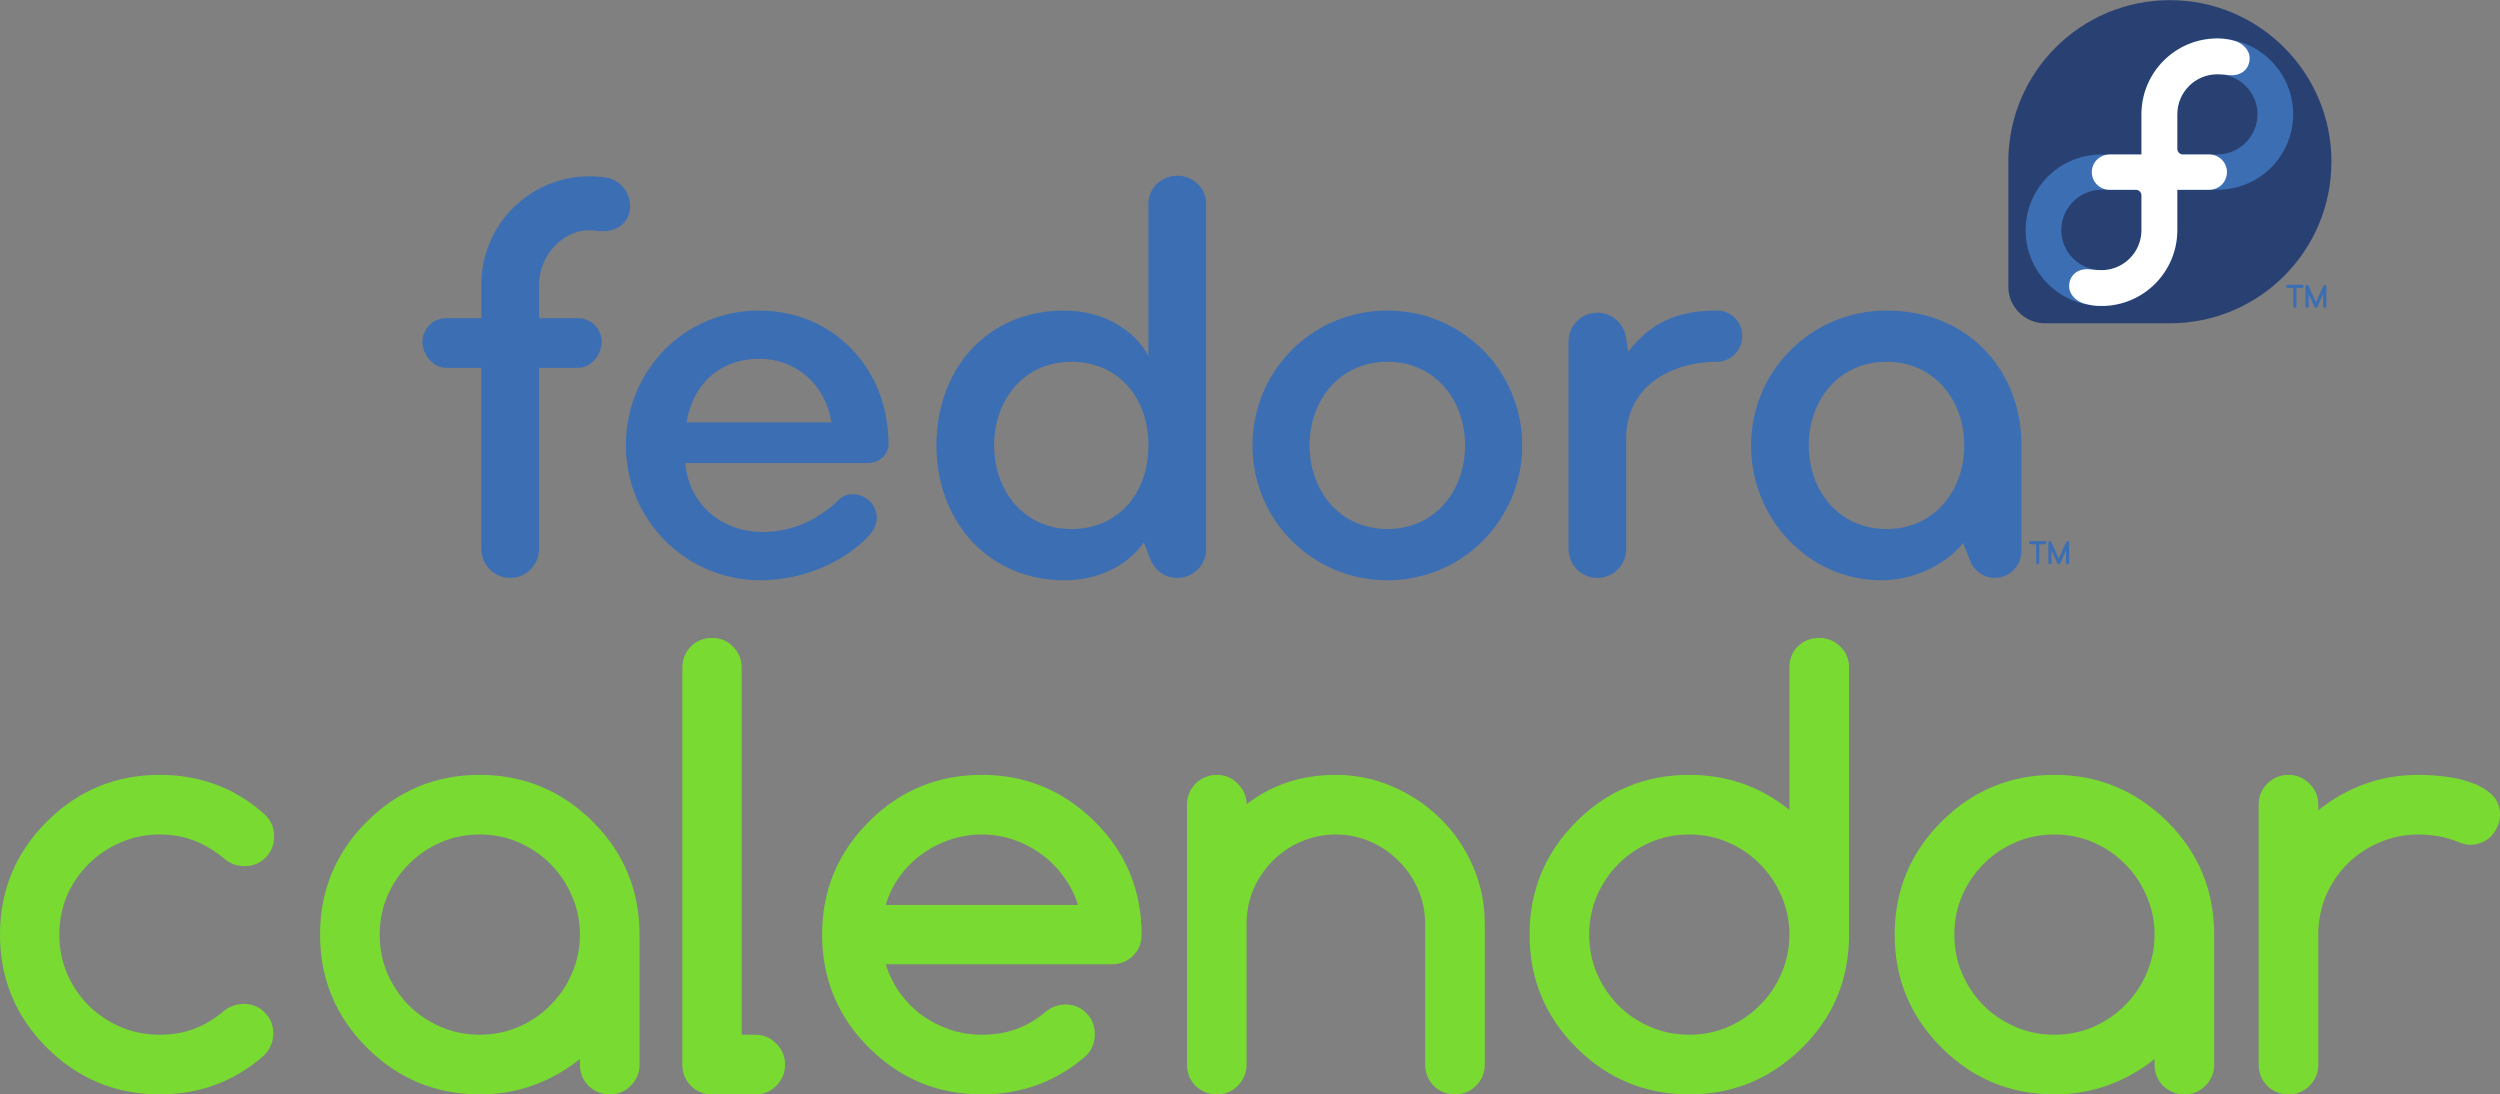 <?xml version="1.0" encoding="UTF-8" standalone="no"?>
<!-- Created with Inkscape (http://www.inkscape.org/) -->

<svg
   xmlns:dc="http://purl.org/dc/elements/1.1/"
   xmlns:cc="http://creativecommons.org/ns#"
   xmlns:rdf="http://www.w3.org/1999/02/22-rdf-syntax-ns#"
   xmlns:svg="http://www.w3.org/2000/svg"
   xmlns="http://www.w3.org/2000/svg"
   xmlns:sodipodi="http://sodipodi.sourceforge.net/DTD/sodipodi-0.dtd"
   xmlns:inkscape="http://www.inkscape.org/namespaces/inkscape"
   width="53.364mm"
   height="23.36mm"
   viewBox="0 0 189.086 82.77"
   id="svg5383"
   version="1.1"
   inkscape:version="0.91 r13725"
   sodipodi:docname="cal_logo.svg">
  <rect x="0" y="0" width="189.086" height="82.77" fill="#808080" stroke="none"/>
  <defs
     id="defs5385" />
  <sodipodi:namedview
     id="base"
     pagecolor="#ffffff"
     bordercolor="#666666"
     borderopacity="1.0"
     inkscape:pageopacity="0.0"
     inkscape:pageshadow="2"
     inkscape:zoom="1.979899"
     inkscape:cx="77.718497"
     inkscape:cy="5.3955384"
     inkscape:document-units="px"
     inkscape:current-layer="layer1"
     showgrid="false"
     fit-margin-top="0"
     fit-margin-left="0"
     fit-margin-right="0"
     fit-margin-bottom="0"
     inkscape:window-width="1366"
     inkscape:window-height="704"
     inkscape:window-x="0"
     inkscape:window-y="27"
     inkscape:window-maximized="1" />
  <g
     inkscape:label="Layer 1"
     inkscape:groupmode="layer"
     id="layer1"
     transform="translate(-232.566,-335.385)">
    <g
       style="font-style:normal;font-weight:normal;font-size:44.186px;line-height:125%;font-family:sans-serif;letter-spacing:0px;word-spacing:0px;fill:#79db32;fill-opacity:1;stroke:none;stroke-width:1px;stroke-linecap:butt;stroke-linejoin:miter;stroke-opacity:1"
       id="text5996">
      <path
         d="m 250.992,411.316 q 0.971,0 1.597,0.647 0.647,0.626 0.647,1.597 0,0.949 -0.712,1.661 -3.344,2.934 -7.875,2.934 -5.005,0 -8.544,-3.538 -3.538,-3.538 -3.538,-8.544 0,-5.005 3.538,-8.544 3.538,-3.538 8.544,-3.538 4.552,0 7.875,2.934 0.777,0.69 0.777,1.704 0,0.971 -0.647,1.618 -0.626,0.647 -1.597,0.647 -0.82,0 -1.467,-0.518 -1.1,-0.928 -2.309,-1.402 -1.208,-0.475 -2.632,-0.475 -1.575,0 -2.956,0.604 -1.381,0.583 -2.416,1.618 -1.036,1.014 -1.64,2.395 -0.583,1.381 -0.583,2.956 0,1.575 0.583,2.956 0.604,1.381 1.64,2.416 1.036,1.014 2.416,1.618 1.381,0.583 2.956,0.583 1.424,0 2.632,-0.453 1.208,-0.475 2.287,-1.402 0.604,-0.453 1.424,-0.475 z"
         style="font-style:normal;font-variant:normal;font-weight:bold;font-stretch:normal;font-family:Comfortaa;-inkscape-font-specification:'Comfortaa Bold';fill:#79db32;fill-opacity:1"
         id="path4167" />
      <path
         d="m 268.856,398.5 q -1.597,0 -2.977,0.604 -1.381,0.604 -2.395,1.64 -1.014,1.014 -1.618,2.395 -0.583,1.381 -0.583,2.934 0,1.553 0.583,2.934 0.604,1.381 1.618,2.416 1.014,1.014 2.395,1.618 1.381,0.604 2.977,0.604 1.575,0 2.956,-0.604 1.381,-0.604 2.395,-1.64 1.036,-1.036 1.618,-2.395 0.604,-1.381 0.604,-2.934 0,-1.553 -0.604,-2.913 -0.583,-1.381 -1.618,-2.416 -1.014,-1.036 -2.395,-1.64 -1.381,-0.604 -2.956,-0.604 z m 7.573,17.411 0,-0.431 q -1.618,1.295 -3.517,1.985 -1.899,0.69 -4.056,0.69 -5.005,0 -8.544,-3.538 -3.538,-3.538 -3.538,-8.544 0,-5.005 3.538,-8.544 3.538,-3.538 8.544,-3.538 4.962,0 8.544,3.538 3.538,3.538 3.538,8.544 l 0,9.838 q 0,0.928 -0.669,1.597 -0.647,0.647 -1.575,0.647 -0.949,0 -1.618,-0.647 -0.647,-0.669 -0.647,-1.597 z"
         style="font-style:normal;font-variant:normal;font-weight:bold;font-stretch:normal;font-family:Comfortaa;-inkscape-font-specification:'Comfortaa Bold';fill:#79db32;fill-opacity:1"
         id="path4169" />
      <path
         d="m 284.174,415.911 0,-30.011 q 0,-0.949 0.626,-1.597 0.647,-0.669 1.618,-0.669 0.971,0 1.597,0.669 0.647,0.647 0.647,1.597 l 0,27.746 1.036,0 q 0.928,0 1.575,0.669 0.669,0.647 0.669,1.597 0,0.928 -0.669,1.597 -0.647,0.647 -1.575,0.647 l -3.301,0 q -0.928,0 -1.575,-0.647 -0.647,-0.669 -0.647,-1.597 z"
         style="font-style:normal;font-variant:normal;font-weight:bold;font-stretch:normal;font-family:Comfortaa;-inkscape-font-specification:'Comfortaa Bold';fill:#79db32;fill-opacity:1"
         id="path4171" />
      <path
         d="m 314.099,403.829 q -0.367,-1.187 -1.1,-2.158 -0.712,-0.992 -1.683,-1.683 -0.949,-0.712 -2.114,-1.1 -1.143,-0.388 -2.373,-0.388 -1.23,0 -2.395,0.388 -1.165,0.388 -2.136,1.1 -0.971,0.69 -1.683,1.683 -0.712,0.971 -1.057,2.158 l 14.542,0 z m -0.971,7.53 q 0.971,0 1.597,0.647 0.647,0.626 0.647,1.597 0,0.949 -0.647,1.618 -3.344,2.934 -7.897,2.934 -5.005,0 -8.544,-3.538 -3.538,-3.538 -3.538,-8.544 0,-5.005 3.538,-8.544 3.538,-3.538 8.544,-3.538 4.962,0 8.544,3.538 1.769,1.748 2.654,3.905 0.885,2.136 0.885,4.639 0,0.971 -0.669,1.618 -0.647,0.626 -1.597,0.626 l -17.088,0 q 0.367,1.187 1.079,2.179 0.712,0.971 1.661,1.683 0.971,0.69 2.114,1.079 1.165,0.388 2.416,0.388 1.424,0 2.611,-0.431 1.187,-0.432 2.201,-1.295 0.647,-0.539 1.489,-0.561 z"
         style="font-style:normal;font-variant:normal;font-weight:bold;font-stretch:normal;font-family:Comfortaa;-inkscape-font-specification:'Comfortaa Bold';fill:#79db32;fill-opacity:1"
         id="path4173" />
      <path
         d="m 326.85,396.213 q 2.87,-2.222 6.753,-2.222 2.265,0 4.293,0.885 2.05,0.885 3.603,2.416 1.553,1.51 2.46,3.582 0.906,2.05 0.906,4.38 l 0,10.637 q 0,0.949 -0.669,1.618 -0.647,0.647 -1.575,0.647 -0.949,0 -1.618,-0.647 -0.647,-0.669 -0.647,-1.618 l 0,-10.637 q 0,-1.381 -0.539,-2.611 -0.539,-1.23 -1.467,-2.136 -0.906,-0.928 -2.136,-1.467 -1.23,-0.539 -2.611,-0.539 -1.402,0 -2.632,0.539 -1.208,0.518 -2.136,1.446 -0.928,0.928 -1.467,2.158 -0.518,1.23 -0.518,2.611 l 0,10.637 q 0,0.949 -0.669,1.618 -0.647,0.647 -1.575,0.647 -0.949,0 -1.618,-0.647 -0.647,-0.669 -0.647,-1.618 l 0,-19.634 q 0,-0.928 0.647,-1.597 0.669,-0.669 1.618,-0.669 0.928,0 1.575,0.669 0.669,0.669 0.669,1.553 z"
         style="font-style:normal;font-variant:normal;font-weight:bold;font-stretch:normal;font-family:Comfortaa;-inkscape-font-specification:'Comfortaa Bold';fill:#79db32;fill-opacity:1"
         id="path4175" />
      <path
         d="m 367.908,406.073 q 0,-1.553 -0.604,-2.913 -0.583,-1.381 -1.618,-2.416 -1.014,-1.036 -2.395,-1.64 -1.381,-0.604 -2.956,-0.604 -1.597,0 -2.977,0.604 -1.381,0.604 -2.395,1.64 -1.014,1.014 -1.618,2.395 -0.583,1.381 -0.583,2.934 0,1.553 0.583,2.934 0.604,1.381 1.618,2.416 1.014,1.014 2.395,1.618 1.381,0.604 2.977,0.604 1.575,0 2.956,-0.604 1.381,-0.604 2.395,-1.64 1.036,-1.036 1.618,-2.395 0.604,-1.381 0.604,-2.934 z m -7.573,-12.082 q 4.293,0 7.573,2.654 l 0,-10.766 q 0,-0.971 0.626,-1.597 0.647,-0.647 1.618,-0.647 0.949,0 1.597,0.647 0.669,0.626 0.669,1.597 l 0,20.195 q 0,5.049 -3.538,8.544 -3.582,3.538 -8.544,3.538 -5.005,0 -8.544,-3.538 -3.538,-3.538 -3.538,-8.544 0,-5.005 3.538,-8.544 3.538,-3.538 8.544,-3.538 z"
         style="font-style:normal;font-variant:normal;font-weight:bold;font-stretch:normal;font-family:Comfortaa;-inkscape-font-specification:'Comfortaa Bold';fill:#79db32;fill-opacity:1"
         id="path4177" />
      <path
         d="m 387.952,398.5 q -1.597,0 -2.977,0.604 -1.381,0.604 -2.395,1.64 -1.014,1.014 -1.618,2.395 -0.583,1.381 -0.583,2.934 0,1.553 0.583,2.934 0.604,1.381 1.618,2.416 1.014,1.014 2.395,1.618 1.381,0.604 2.977,0.604 1.575,0 2.956,-0.604 1.381,-0.604 2.395,-1.64 1.036,-1.036 1.618,-2.395 0.604,-1.381 0.604,-2.934 0,-1.553 -0.604,-2.913 -0.583,-1.381 -1.618,-2.416 -1.014,-1.036 -2.395,-1.64 -1.381,-0.604 -2.956,-0.604 z m 7.573,17.411 0,-0.431 q -1.618,1.295 -3.517,1.985 -1.899,0.69 -4.056,0.69 -5.005,0 -8.544,-3.538 -3.538,-3.538 -3.538,-8.544 0,-5.005 3.538,-8.544 3.538,-3.538 8.544,-3.538 4.962,0 8.544,3.538 3.538,3.538 3.538,8.544 l 0,9.838 q 0,0.928 -0.669,1.597 -0.647,0.647 -1.575,0.647 -0.949,0 -1.618,-0.647 -0.647,-0.669 -0.647,-1.597 z"
         style="font-style:normal;font-variant:normal;font-weight:bold;font-stretch:normal;font-family:Comfortaa;-inkscape-font-specification:'Comfortaa Bold';fill:#79db32;fill-opacity:1"
         id="path4179" />
      <path
         d="m 407.909,396.234 0,0.432 q 1.618,-1.295 3.517,-1.985 1.899,-0.69 4.056,-0.69 0.949,0 2.028,0.129 1.1,0.129 2.006,0.475 0.928,0.324 1.532,0.906 0.604,0.583 0.604,1.51 0,0.475 -0.194,0.885 -0.173,0.41 -0.475,0.734 -0.302,0.302 -0.712,0.475 -0.41,0.173 -0.885,0.173 -0.41,0 -0.949,-0.237 -1.359,-0.539 -2.956,-0.539 -1.575,0 -2.956,0.604 -1.381,0.583 -2.416,1.618 -1.014,1.014 -1.618,2.395 -0.583,1.381 -0.583,2.956 l 0,9.838 q 0,0.928 -0.669,1.597 -0.647,0.647 -1.575,0.647 -0.949,0 -1.618,-0.647 -0.647,-0.669 -0.647,-1.597 l 0,-19.677 q 0,-0.928 0.647,-1.575 0.669,-0.669 1.618,-0.669 0.928,0 1.575,0.669 0.669,0.647 0.669,1.575 z"
         style="font-style:normal;font-variant:normal;font-weight:bold;font-stretch:normal;font-family:Comfortaa;-inkscape-font-specification:'Comfortaa Bold';fill:#79db32;fill-opacity:1"
         id="path4181" />
    </g>
    <g
       transform="matrix(0.204,0,0,0.204,244.117,314.996)"
       id="g11328"
       inkscape:export-filename="/home/duffy/Documents/Fedora/Fedora Logo Packs - 10 Nov 2010/fedora-logos/fedora/fedora_logo.png"
       inkscape:export-xdpi="25.525427"
       inkscape:export-ydpi="25.525427">
      <g
         id="g5247">
        <path
           inkscape:connector-curvature="0"
           d="m 703.995,303.937 0,4.616 c 0,0.309 -0.187,0.496 -0.561,0.561 l -0.04,0 c -0.317,0 -0.512,-0.197 -0.584,-0.59 l 0,-7.319 c 0.046,-0.424 0.225,-0.636 0.538,-0.636 l 0.086,0 c 0.317,10e-6 0.529,0.225 0.636,0.676 l 2.629,5.875 c 0.034,-0.134 0.611,-1.476 1.729,-4.026 l 1.077,-2.319 c 0.13,-0.137 0.271,-0.206 0.424,-0.206 l 0.086,0 c 0.313,10e-6 0.492,0.212 0.538,0.636 l 0,7.319 c -0.072,0.393 -0.267,0.59 -0.584,0.59 l -0.04,0 c -0.374,-0.065 -0.561,-0.252 -0.561,-0.561 l 0,-4.621 c -1.42,3.215 -2.163,4.873 -2.228,4.976 -0.157,0.137 -0.309,0.206 -0.458,0.206 -0.336,0 -0.613,-0.34 -0.83,-1.019 l -1.855,-4.158 m -7.794,-3.39 5.36,0 c 0.363,0.069 0.544,0.256 0.544,0.561 l 0,0.086 c 0,0.313 -0.212,0.492 -0.636,0.538 l -1.993,0 0,6.82 c 0,0.309 -0.191,0.496 -0.573,0.561 l -0.029,0 c -0.317,0 -0.512,-0.197 -0.584,-0.59 l 0,-6.792 -2.039,0 c -0.393,-0.076 -0.59,-0.283 -0.59,-0.618 0.084,-0.378 0.263,-0.567 0.538,-0.567"
           id="path4724"
           style="font-style:normal;font-variant:normal;font-weight:bold;font-stretch:expanded;font-size:11.728px;line-height:90%;font-family:Comfortaa;-inkscape-font-specification:'Comfortaa Bold Expanded';text-align:start;writing-mode:lr-tb;text-anchor:start;fill:#3c6eb4;fill-opacity:1;stroke:none" />
        <path
           inkscape:connector-curvature="0"
           d="m 264.952,271.632 c 0,0 0,0 -67.469,0 1.092,14.626 12.882,25.545 28.602,25.545 11.135,0 20.744,-4.585 28.385,-12.007 1.529,-1.534 3.276,-1.97 5.24,-1.97 2.62,0 5.242,1.313 6.987,3.496 1.093,1.528 1.748,3.276 1.748,5.02 0,2.403 -1.093,5.021 -3.059,6.988 -9.171,9.823 -24.673,16.375 -39.959,16.375 -27.729,0 -49.999,-22.27 -49.999,-50.001 0,-27.728 21.616,-49.999 49.345,-49.999 27.512,0 48.036,21.397 48.036,49.562 0.002,4.151 -3.709,6.991 -7.857,6.991 z m -40.178,-38.648 c -14.629,0 -24.672,9.607 -26.855,23.576 32.969,0 53.711,0 53.711,0 -1.965,-13.314 -12.446,-23.576 -26.857,-23.576 z"
           id="path17"
           style="fill:#3c6eb4;fill-opacity:1" />
        <path
           inkscape:connector-curvature="0"
           d="m 457.741,315.08 c -27.729,0 -49.998,-22.27 -49.998,-50.001 0,-27.728 22.269,-49.999 49.998,-49.999 27.732,0 50.001,22.271 50.001,49.999 9.5e-4,27.731 -22.268,50.001 -50.001,50.001 z m 0,-81.007 c -17.466,0 -28.822,13.976 -28.822,31.005 0,17.028 11.356,31.004 28.822,31.004 17.468,0 28.825,-13.975 28.825,-31.004 0,-17.028 -11.357,-31.005 -28.825,-31.005 z"
           id="path19"
           style="fill:#3c6eb4;fill-opacity:1" />
        <path
           inkscape:connector-curvature="0"
           d="m 579.937,215.079 c -14.65,0 -24.34,4.333 -32.895,15.209 l -0.79,-5.059 0,0 c -0.664,-5.281 -5.169,-9.359 -10.623,-9.359 -5.917,0 -10.716,4.792 -10.716,10.712 0,0.008 0,0.016 0,0.024 l 0,0 0,0.01 0,0 0,76.891 c 0,5.895 4.802,10.699 10.699,10.699 5.895,0 10.699,-4.805 10.699,-10.699 l 0,-41.266 c 0,-18.777 16.375,-28.167 33.625,-28.167 5.241,0 9.387,-4.367 9.387,-9.608 0,-5.241 -4.146,-9.388 -9.387,-9.388 z"
           id="path21"
           style="fill:#3c6eb4;fill-opacity:1" />
        <path
           inkscape:connector-curvature="0"
           d="m 692.819,265.078 c 0.22,-26.855 -18.997,-49.999 -50.002,-49.999 -27.73,0 -50.22,22.271 -50.22,49.999 0,27.731 21.835,50.001 48.256,50.001 13.186,0 25.053,-6.788 30.347,-13.878 l 2.607,6.617 0,0 c 1.399,3.717 4.985,6.363 9.19,6.363 5.42,0 9.815,-4.391 9.822,-9.807 l 0,0 0,-25.646 0,0 0,-13.65 0,0 z m -50.002,31.005 c -17.469,0 -28.822,-13.975 -28.822,-31.004 0,-17.028 11.353,-31.005 28.822,-31.005 17.467,0 28.822,13.976 28.822,31.005 0,17.028 -11.355,31.004 -28.822,31.004 z"
           id="path23"
           style="fill:#3c6eb4;fill-opacity:1" />
        <path
           inkscape:connector-curvature="0"
           d="m 390.571,175.556 c 0,-5.893 -4.802,-10.48 -10.697,-10.48 -5.895,0 -10.701,4.586 -10.701,10.48 l 0,56.335 c -5.457,-10.043 -17.247,-16.812 -31.222,-16.812 -28.384,0 -47.38,21.397 -47.38,49.999 0,28.605 19.651,50.001 47.38,50.001 12.369,0 23.093,-5.105 29.516,-13.978 l 2.376,6.025 c 1.472,4.137 5.417,7.097 10.054,7.097 5.868,0 10.675,-4.777 10.675,-10.67 0,-0.016 0,-0.03 0,-0.046 l 0,0 0,-127.95 -9.6e-4,0 z m -50.001,120.527 c -17.466,0 -28.602,-13.975 -28.602,-31.004 0,-17.028 11.135,-31.005 28.602,-31.005 17.469,0 28.603,13.319 28.603,31.005 0,17.682 -11.134,31.004 -28.603,31.004 z"
           id="path25"
           style="fill:#3c6eb4;fill-opacity:1" />
        <path
           inkscape:connector-curvature="0"
           d="m 167.855,165.723 c -1.952,-0.289 -3.941,-0.435 -5.916,-0.435 -22.111,0 -40.101,17.991 -40.101,40.103 l 0,12.526 -13.102,0 c -4.803,0 -8.735,3.931 -8.735,8.732 0,4.806 3.932,9.65 8.735,9.65 l 13.101,0 0,67.209 c 0,5.895 4.804,10.699 10.698,10.699 5.897,0 10.7,-4.805 10.7,-10.699 l 0,-67.209 14.486,0 c 4.802,0 8.732,-4.844 8.732,-9.65 0,-4.801 -3.929,-8.732 -8.732,-8.732 l -14.479,0 0,-12.526 c 0,-10.31 8.387,-20.086 18.697,-20.086 0.929,0 1.864,0.069 2.782,0.204 5.848,0.865 11.288,-1.783 12.155,-7.632 0.864,-5.846 -3.173,-11.287 -9.02,-12.154 z"
           id="path27"
           style="fill:#3c6eb4;fill-opacity:1" />
      </g>
      <g
         id="g5241">
        <path
           inkscape:connector-curvature="0"
           d="m 799.338,208.895 0,4.616 c 0,0.309 -0.187,0.496 -0.561,0.561 l -0.04,0 c -0.317,0 -0.512,-0.197 -0.584,-0.59 l 0,-7.319 c 0.046,-0.424 0.225,-0.636 0.538,-0.636 l 0.086,0 c 0.317,10e-6 0.529,0.225 0.636,0.676 l 2.629,5.875 c 0.034,-0.134 0.611,-1.476 1.729,-4.026 l 1.077,-2.319 c 0.13,-0.137 0.271,-0.206 0.424,-0.206 l 0.086,0 c 0.313,10e-6 0.492,0.212 0.538,0.636 l 0,7.319 c -0.072,0.393 -0.267,0.59 -0.584,0.59 l -0.04,0 c -0.374,-0.065 -0.561,-0.252 -0.561,-0.561 l 0,-4.621 c -1.42,3.215 -2.163,4.873 -2.228,4.976 -0.157,0.137 -0.309,0.206 -0.458,0.206 -0.336,0 -0.613,-0.34 -0.83,-1.019 l -1.855,-4.158 m -7.794,-3.39 5.36,0 c 0.363,0.069 0.544,0.256 0.544,0.561 l 0,0.086 c 0,0.313 -0.212,0.492 -0.636,0.538 l -1.993,0 0,6.82 c 0,0.309 -0.191,0.496 -0.573,0.561 l -0.029,0 c -0.317,0 -0.512,-0.197 -0.584,-0.59 l 0,-6.792 -2.039,0 c -0.393,-0.076 -0.59,-0.283 -0.59,-0.618 0.084,-0.378 0.263,-0.567 0.538,-0.567"
           id="path5239"
           style="font-style:normal;font-variant:normal;font-weight:bold;font-stretch:expanded;font-size:11.728px;line-height:90%;font-family:Comfortaa;-inkscape-font-specification:'Comfortaa Bold Expanded';text-align:start;writing-mode:lr-tb;text-anchor:start;fill:#3c6eb4;fill-opacity:1;stroke:none" />
        <path
           inkscape:connector-curvature="0"
           d="m 807.776,159.904 c 0,-33.084 -26.819,-59.904 -59.903,-59.904 -33.069,0 -59.877,26.798 -59.901,59.862 l -0.002,-0.002 0,46.356 0.002,0.002 c 0.018,7.507 6.106,13.585 13.618,13.585 0.021,0 0.042,-0.002 0.064,-0.002 l 0.004,0.002 46.238,0 0,0 c 33.074,-0.013 59.88,-26.824 59.88,-59.898 z"
           id="path35"
           style="fill:#294172;fill-opacity:1" />
        <path
           inkscape:connector-curvature="0"
           d="m 765.461,114.2 c -15.528,0 -28.115,12.587 -28.115,28.115 0,0.006 0,0.013 0,0.02 l 0,14.881 -14.834,0 c -0.003,0 -0.003,0 -0.005,0 -15.529,0 -28.115,12.525 -28.115,28.051 0,15.528 12.586,28.116 28.115,28.116 15.527,0 28.115,-12.589 28.115,-28.116 0,-0.005 0,-0.013 0,-0.018 l 0,-14.944 14.833,0 c 0.003,0 0.005,0 0.006,0 15.527,0 28.115,-12.462 28.115,-27.99 0,-15.528 -12.588,-28.115 -28.115,-28.115 z m -28.114,71.092 c -0.013,8.184 -6.653,14.816 -14.839,14.816 -8.195,0 -14.9,-6.645 -14.9,-14.84 0,-8.196 6.705,-14.964 14.9,-14.964 0.008,0 0.014,0.002 0.02,0.002 l 12.714,0 c 0.004,0 0.007,-0.002 0.01,-0.002 1.157,0 2.097,0.936 2.097,2.094 0,9.6e-4 -9.6e-4,0.003 -9.6e-4,0.005 l 0,12.89 -9.6e-4,0 z m 28.113,-28.077 c -0.005,0 -0.01,0 -0.014,0 l -12.723,0 c -0.002,0 -0.006,0 -0.006,0 -1.159,0 -2.096,-0.938 -2.096,-2.096 l 0,-0.002 0,-12.828 c 0.014,-8.187 6.652,-14.816 14.838,-14.816 8.196,0 14.902,6.644 14.902,14.841 0.002,8.195 -6.705,14.9 -14.901,14.9 z"
           id="path39"
           style="fill:#3c6eb4;fill-opacity:1" />
        <path
           inkscape:connector-curvature="0"
           d="m 737.347,157.215 0,-14.881 c 0,-0.008 0,-0.014 0,-0.02 0,-15.528 12.587,-28.115 28.115,-28.115 2.357,0 4.03,0.264 6.212,0.836 3.179,0.833 5.776,3.438 5.777,6.471 9.6e-4,3.665 -2.66,6.33 -6.636,6.33 -1.895,0 -2.579,-0.363 -5.354,-0.363 -8.186,0 -14.823,6.629 -14.838,14.816 l 0,12.828 0,0.002 c 0,1.157 0.936,2.096 2.096,2.096 0,0 0.004,0 0.006,0 l 9.744,0 c 3.632,0 6.563,2.905 6.566,6.546 0,3.643 -2.935,6.543 -6.566,6.543 l -11.845,0 0,14.944 c 0,0.006 0,0.013 0,0.02 0,15.526 -12.588,28.114 -28.115,28.114 -2.356,0 -4.03,-0.266 -6.211,-0.836 -3.179,-0.832 -5.777,-3.439 -5.778,-6.471 0,-3.665 2.66,-6.331 6.637,-6.331 1.893,0 2.579,0.364 5.352,0.364 8.186,0 14.825,-6.63 14.84,-14.816 0,0 0,-12.894 0,-12.894 0,-1.155 -0.939,-2.092 -2.097,-2.092 -0.002,0 -0.003,0 -0.006,0 l -9.743,-0.002 c -3.632,0 -6.567,-2.898 -6.567,-6.539 -0.002,-3.664 2.965,-6.55 6.636,-6.55 l 11.775,0 0,0 z"
           id="path41"
           style="fill:#ffffff" />
      </g>
    </g>
  </g>
</svg>
